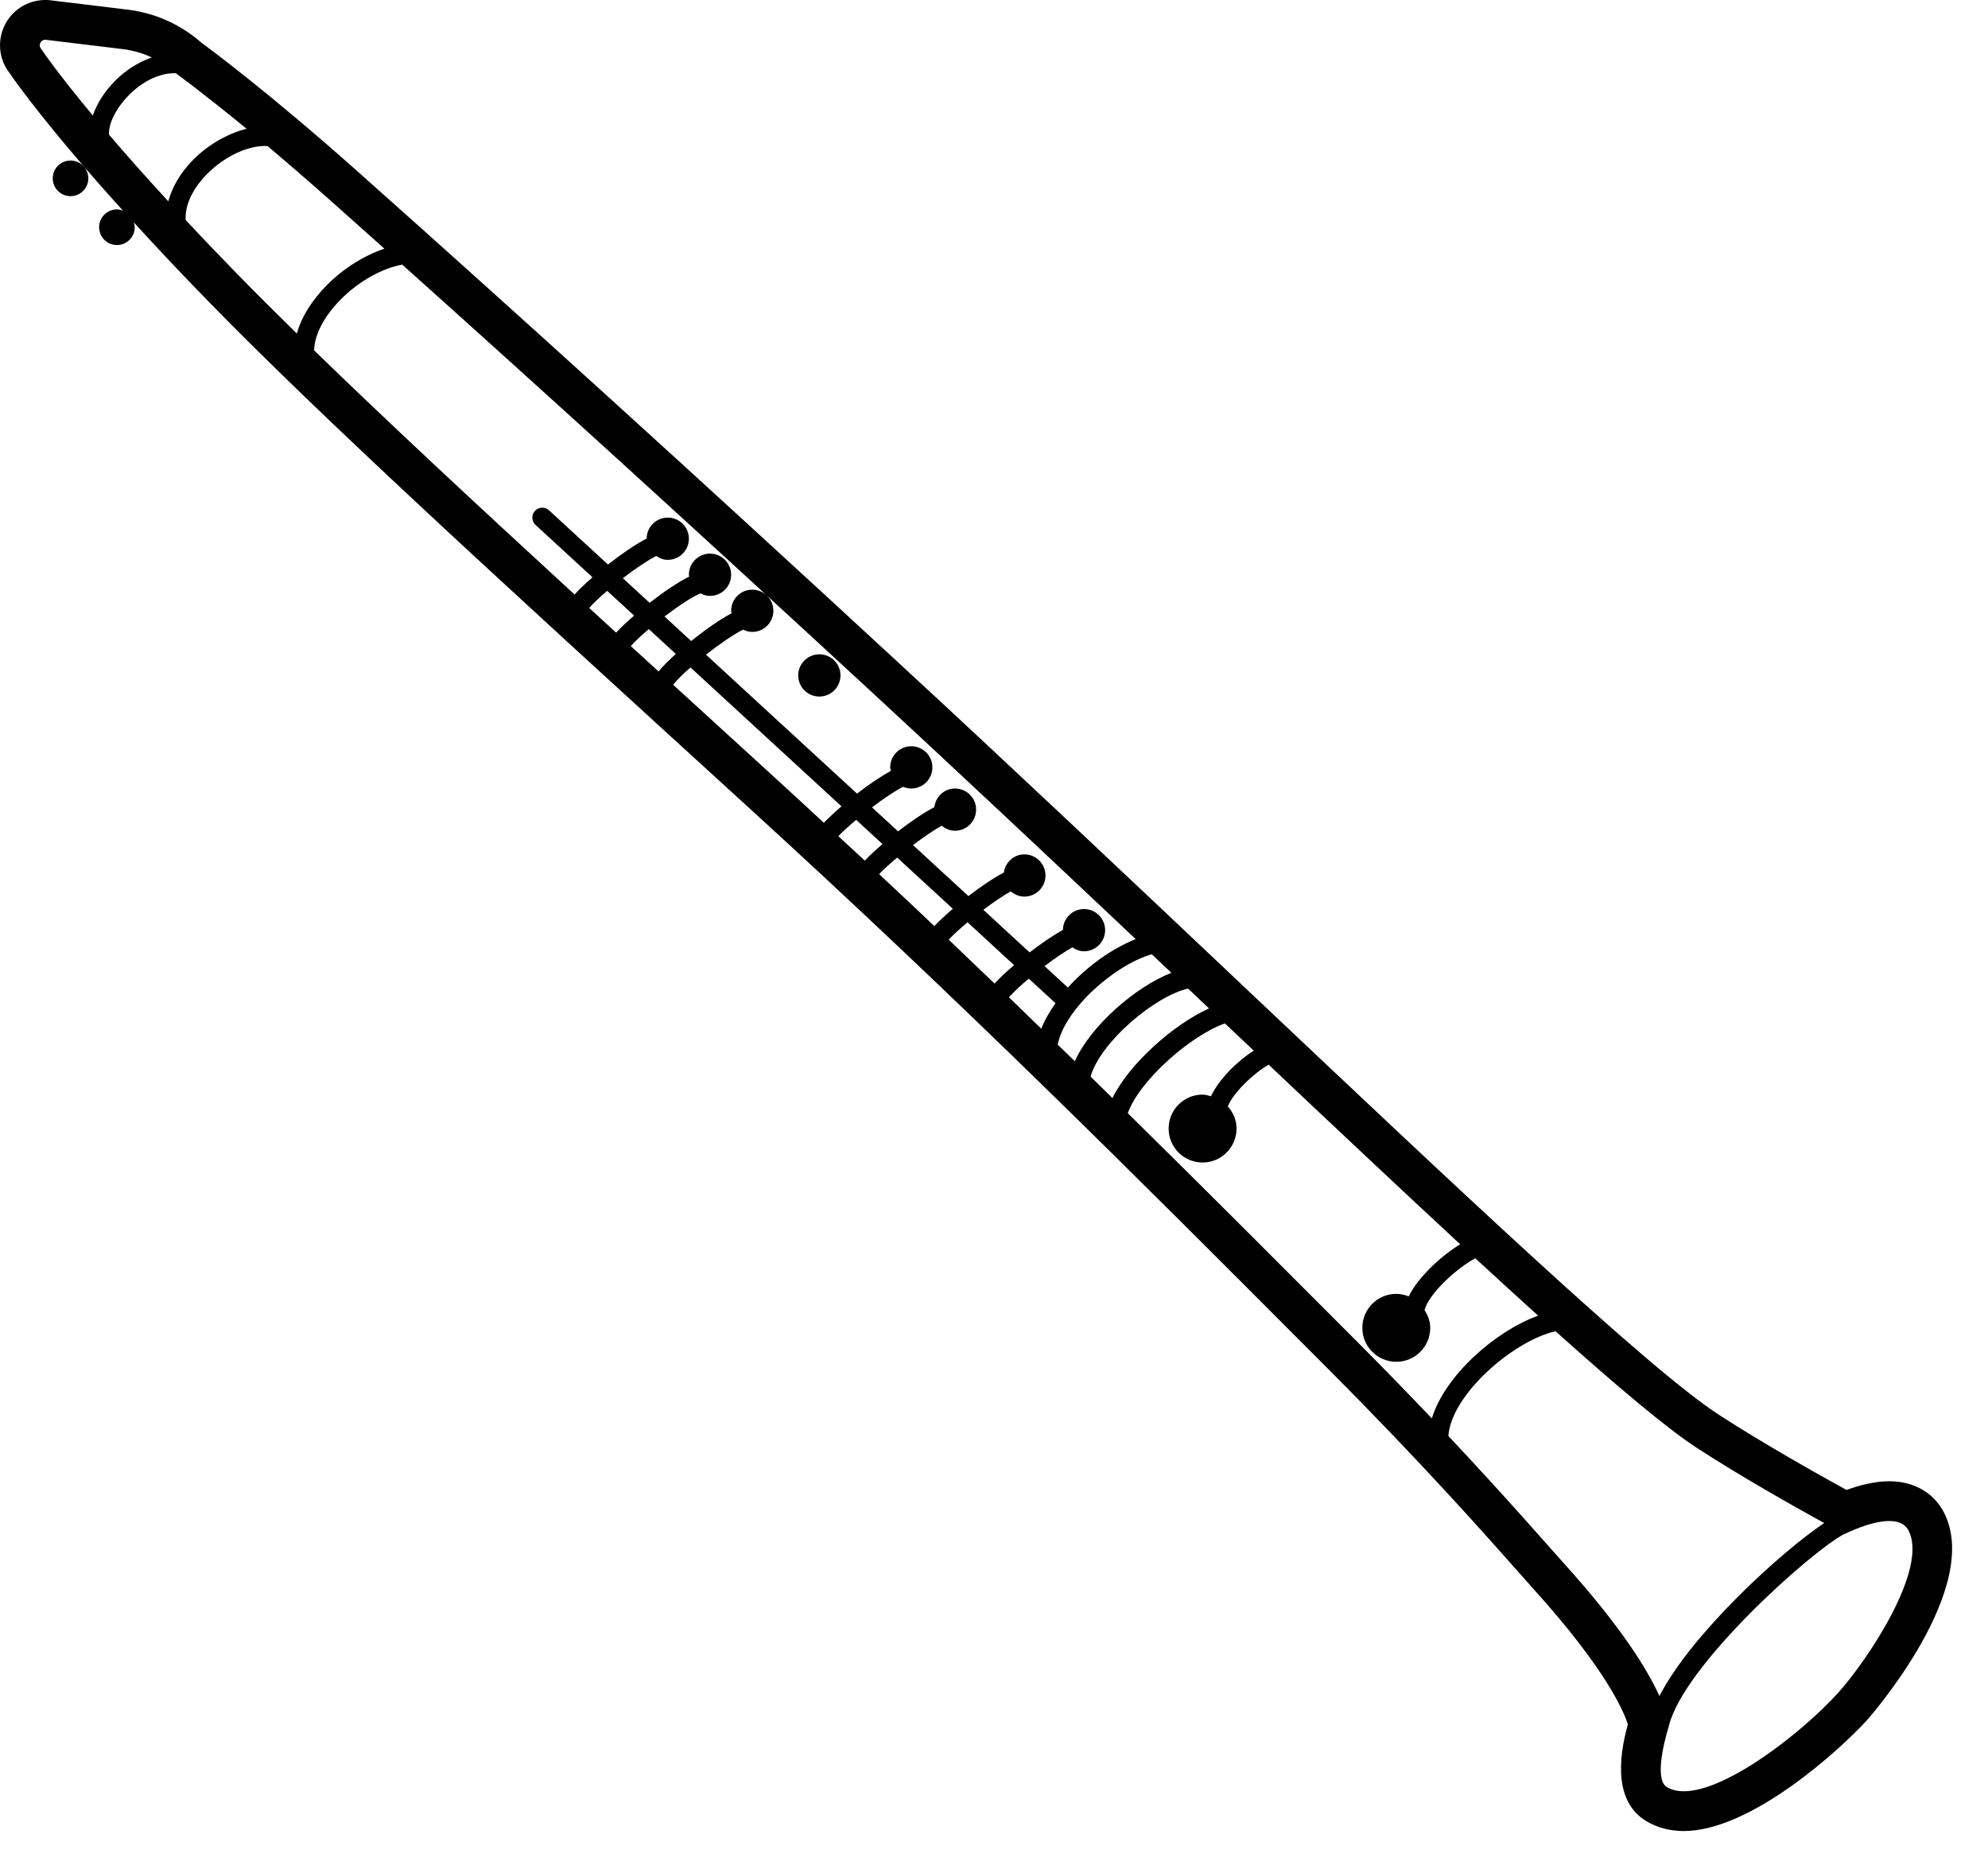 <svg width="50" height="47" viewBox="0 0 50 47" fill="none" xmlns="http://www.w3.org/2000/svg">
<path d="M48.867 37.989C48.606 37.519 48.113 37.249 47.515 37.249C47.137 37.249 46.744 37.357 46.441 37.468C45.744 37.085 44.318 36.285 43.226 35.574C41.452 34.418 36.69 29.918 31.176 24.708C28.38 22.065 25.488 19.332 22.567 16.636C17.64 12.087 13.065 7.933 8.97 4.29C6.818 2.375 5.331 1.268 5.061 1.07C4.538 0.612 3.899 0.326 3.207 0.242L1.276 0.008L1.216 0.001L1.138 0H1.138C0.679 6.1e-05 0.267 0.274 0.089 0.698C-0.071 1.081 -0.011 1.514 0.239 1.836C0.41 2.085 1.225 3.235 3.092 5.297C3.044 5.279 2.994 5.266 2.941 5.266C2.693 5.266 2.493 5.467 2.493 5.714C2.493 5.961 2.693 6.162 2.941 6.162C3.188 6.162 3.389 5.961 3.389 5.714C3.389 5.671 3.375 5.631 3.364 5.591C3.92 6.2 4.544 6.866 5.283 7.621C8.116 10.521 12.28 14.335 18.84 20.317C24.279 25.278 28.774 29.784 32.74 33.76L33.431 34.452C35.763 36.788 37.417 38.659 38.213 39.558C38.373 39.739 38.504 39.887 38.604 39.998C40.382 41.969 40.834 43.025 40.943 43.361C40.691 44.263 40.614 45.332 41.42 45.805C41.691 45.964 42.004 46.045 42.349 46.045C44.049 46.045 46.306 43.975 46.963 43.25C46.993 43.217 49.925 39.893 48.867 37.989ZM22.111 21.982C22.228 21.858 22.388 21.713 22.565 21.566L23.965 22.853C23.785 23.007 23.624 23.157 23.5 23.288C23.046 22.857 22.579 22.42 22.111 21.982ZM21.085 21.027C21.201 20.905 21.36 20.762 21.534 20.617L22.195 21.226C22.024 21.373 21.87 21.516 21.75 21.642C21.532 21.439 21.306 21.232 21.085 21.027ZM24.335 23.193L25.505 24.27C25.311 24.436 25.139 24.597 25.014 24.734C24.633 24.368 24.252 24.002 23.861 23.63C23.981 23.501 24.148 23.349 24.335 23.193ZM25.875 24.61L26.547 25.228C26.399 25.439 26.272 25.653 26.19 25.869C25.92 25.606 25.651 25.346 25.376 25.08C25.494 24.945 25.669 24.781 25.875 24.61ZM28.968 23.997C29.133 24.153 29.297 24.308 29.461 24.463C28.556 24.818 27.435 25.792 27.033 26.687C26.891 26.549 26.745 26.408 26.602 26.269C26.779 25.372 28.034 24.265 28.968 23.997ZM29.881 24.86C30.058 25.027 30.233 25.192 30.408 25.358C29.512 25.767 28.41 26.74 27.978 27.613C27.794 27.431 27.616 27.255 27.429 27.072C27.675 26.21 29.039 25.051 29.881 24.86ZM28.564 23.616C27.971 23.852 27.341 24.298 26.858 24.834L26.271 24.295C26.531 24.099 26.783 23.928 26.971 23.823C27.056 23.881 27.153 23.922 27.264 23.922C27.557 23.922 27.795 23.684 27.795 23.391C27.795 23.098 27.557 22.86 27.264 22.86C26.972 22.86 26.737 23.095 26.733 23.385C26.488 23.521 26.19 23.723 25.896 23.95L24.732 22.879C24.989 22.686 25.237 22.518 25.422 22.415C25.515 22.494 25.632 22.547 25.764 22.547C26.057 22.547 26.295 22.309 26.295 22.016C26.295 21.723 26.057 21.485 25.764 21.485C25.497 21.485 25.285 21.685 25.247 21.942C24.995 22.073 24.672 22.291 24.357 22.534L22.962 21.251C23.233 21.047 23.497 20.867 23.686 20.764C23.778 20.84 23.891 20.891 24.019 20.891C24.313 20.891 24.55 20.653 24.55 20.36C24.55 20.066 24.313 19.829 24.019 19.829C23.748 19.829 23.532 20.035 23.5 20.298C23.244 20.43 22.91 20.655 22.587 20.906L21.931 20.303C22.231 20.076 22.523 19.881 22.712 19.786C22.776 19.813 22.846 19.829 22.92 19.829C23.213 19.829 23.451 19.591 23.451 19.297C23.451 19.004 23.213 18.766 22.92 18.766C22.626 18.766 22.389 19.004 22.389 19.297C22.389 19.329 22.401 19.356 22.406 19.386C22.159 19.52 21.855 19.726 21.555 19.957L17.756 16.463C18.109 16.187 18.472 15.939 18.689 15.833C18.759 15.868 18.836 15.891 18.92 15.891C19.213 15.891 19.451 15.653 19.451 15.36C19.451 15.066 19.213 14.829 18.92 14.829C18.626 14.829 18.389 15.066 18.389 15.36C18.389 15.381 18.398 15.4 18.401 15.421C18.11 15.575 17.735 15.838 17.383 16.12L16.713 15.503C17.081 15.224 17.441 14.988 17.619 14.922C17.692 14.959 17.77 14.985 17.857 14.985C18.151 14.985 18.389 14.747 18.389 14.454C18.389 14.16 18.151 13.922 17.857 13.922C17.564 13.922 17.326 14.16 17.326 14.454C17.326 14.47 17.334 14.484 17.335 14.5C17.065 14.631 16.694 14.882 16.339 15.159L15.665 14.54C15.987 14.294 16.306 14.08 16.506 13.981C16.59 14.038 16.686 14.079 16.795 14.079C17.088 14.079 17.326 13.841 17.326 13.547C17.326 13.254 17.088 13.016 16.795 13.016C16.503 13.016 16.267 13.252 16.264 13.543C15.993 13.681 15.634 13.928 15.291 14.196L13.808 12.832C13.706 12.74 13.548 12.745 13.454 12.847C13.361 12.949 13.368 13.106 13.469 13.2L14.902 14.518C14.724 14.674 14.566 14.822 14.451 14.95C11.84 12.553 9.668 10.528 7.9 8.81C7.911 8.419 8.146 7.959 8.57 7.53C9.04 7.054 9.64 6.74 10.116 6.654C13.537 9.716 17.483 13.303 21.889 17.37C24.132 19.442 26.393 21.567 28.564 23.616ZM16.563 16.885C16.328 16.669 16.095 16.456 15.865 16.247C15.977 16.122 16.135 15.975 16.318 15.82L16.998 16.445C16.814 16.61 16.665 16.76 16.563 16.885ZM15.496 15.909C15.267 15.699 15.042 15.493 14.819 15.288C14.928 15.164 15.086 15.015 15.271 14.858L15.949 15.481C15.773 15.633 15.613 15.782 15.496 15.909ZM6.202 3.238C5.734 3.356 5.245 3.628 4.85 4.027C4.532 4.349 4.33 4.707 4.233 5.063C3.645 4.425 3.152 3.866 2.743 3.388C2.72 3.112 2.924 2.709 3.254 2.38C3.614 2.021 4.046 1.827 4.424 1.842C4.427 1.844 4.43 1.846 4.433 1.849C4.433 1.849 5.099 2.334 6.202 3.238ZM1.138 1C1.144 1 1.15 1 1.156 1.001L3.087 1.235C3.342 1.266 3.589 1.338 3.82 1.445C3.499 1.556 3.182 1.746 2.901 2.026C2.627 2.298 2.439 2.606 2.334 2.904C1.41 1.794 1.04 1.236 1.04 1.236C0.953 1.147 1.019 1 1.138 1ZM5.998 6.922C5.514 6.427 5.073 5.965 4.67 5.534C4.647 5.169 4.837 4.752 5.205 4.379C5.658 3.921 6.261 3.644 6.728 3.673C7.198 4.068 7.727 4.523 8.305 5.037C8.749 5.431 9.204 5.838 9.668 6.253C9.173 6.42 8.65 6.736 8.214 7.178C7.828 7.569 7.579 7.984 7.465 8.387C6.943 7.875 6.445 7.38 5.998 6.922ZM16.931 17.221C17.02 17.103 17.176 16.95 17.366 16.784L21.164 20.277C20.994 20.424 20.841 20.566 20.721 20.691C20.32 20.321 19.925 19.954 19.514 19.579C18.611 18.756 17.758 17.977 16.931 17.221ZM28.365 27.993C28.663 27.162 29.958 26.032 30.808 25.736C31.05 25.964 31.294 26.195 31.532 26.42C31.125 26.681 30.658 27.135 30.457 27.568C30.388 27.55 30.321 27.526 30.246 27.526C29.774 27.526 29.392 27.908 29.392 28.38C29.392 28.851 29.774 29.234 30.246 29.234C30.717 29.234 31.1 28.851 31.1 28.38C31.1 28.165 31.013 27.974 30.882 27.824C31.008 27.482 31.555 26.969 31.908 26.774C33.643 28.413 35.267 29.94 36.725 31.29C36.241 31.585 35.669 32.117 35.43 32.6C35.333 32.562 35.228 32.537 35.118 32.537C34.646 32.537 34.264 32.919 34.264 33.391C34.264 33.863 34.646 34.245 35.118 34.245C35.59 34.245 35.972 33.863 35.972 33.391C35.972 33.223 35.911 33.076 35.828 32.944C35.945 32.516 36.663 31.871 37.106 31.643C37.663 32.156 38.187 32.634 38.686 33.085C37.593 33.481 36.34 34.597 36.012 35.669C35.449 35.077 34.825 34.433 34.139 33.745C32.36 31.963 30.438 30.033 28.365 27.993ZM39.347 39.329C38.922 38.858 37.922 37.7 36.428 36.111C36.495 35.082 38.053 33.718 39.123 33.477C40.69 34.881 41.929 35.923 42.68 36.412C43.771 37.123 45.151 37.899 45.88 38.3C44.792 39.027 42.541 41.086 41.736 42.651C41.447 42.011 40.801 40.941 39.347 39.329ZM46.222 42.579C45.349 43.542 43.445 45.045 42.349 45.045C42.189 45.045 42.046 45.013 41.926 44.943C41.548 44.721 41.972 43.412 41.972 43.412C41.972 43.412 41.972 43.409 41.972 43.408C42.334 41.89 45.539 39.021 46.384 38.576C46.384 38.576 46.389 38.579 46.389 38.579C46.389 38.579 47.028 38.249 47.515 38.249C47.721 38.249 47.9 38.307 47.993 38.474C48.523 39.428 46.972 41.75 46.222 42.579ZM2.222 4.485C2.222 4.732 2.021 4.933 1.774 4.933C1.527 4.933 1.326 4.732 1.326 4.485C1.326 4.237 1.527 4.037 1.774 4.037C2.021 4.037 2.222 4.237 2.222 4.485ZM20.076 16.985C20.076 16.691 20.314 16.454 20.607 16.454C20.901 16.454 21.139 16.691 21.139 16.985C21.139 17.278 20.901 17.516 20.607 17.516C20.314 17.516 20.076 17.278 20.076 16.985Z" fill="black"/>
</svg>

